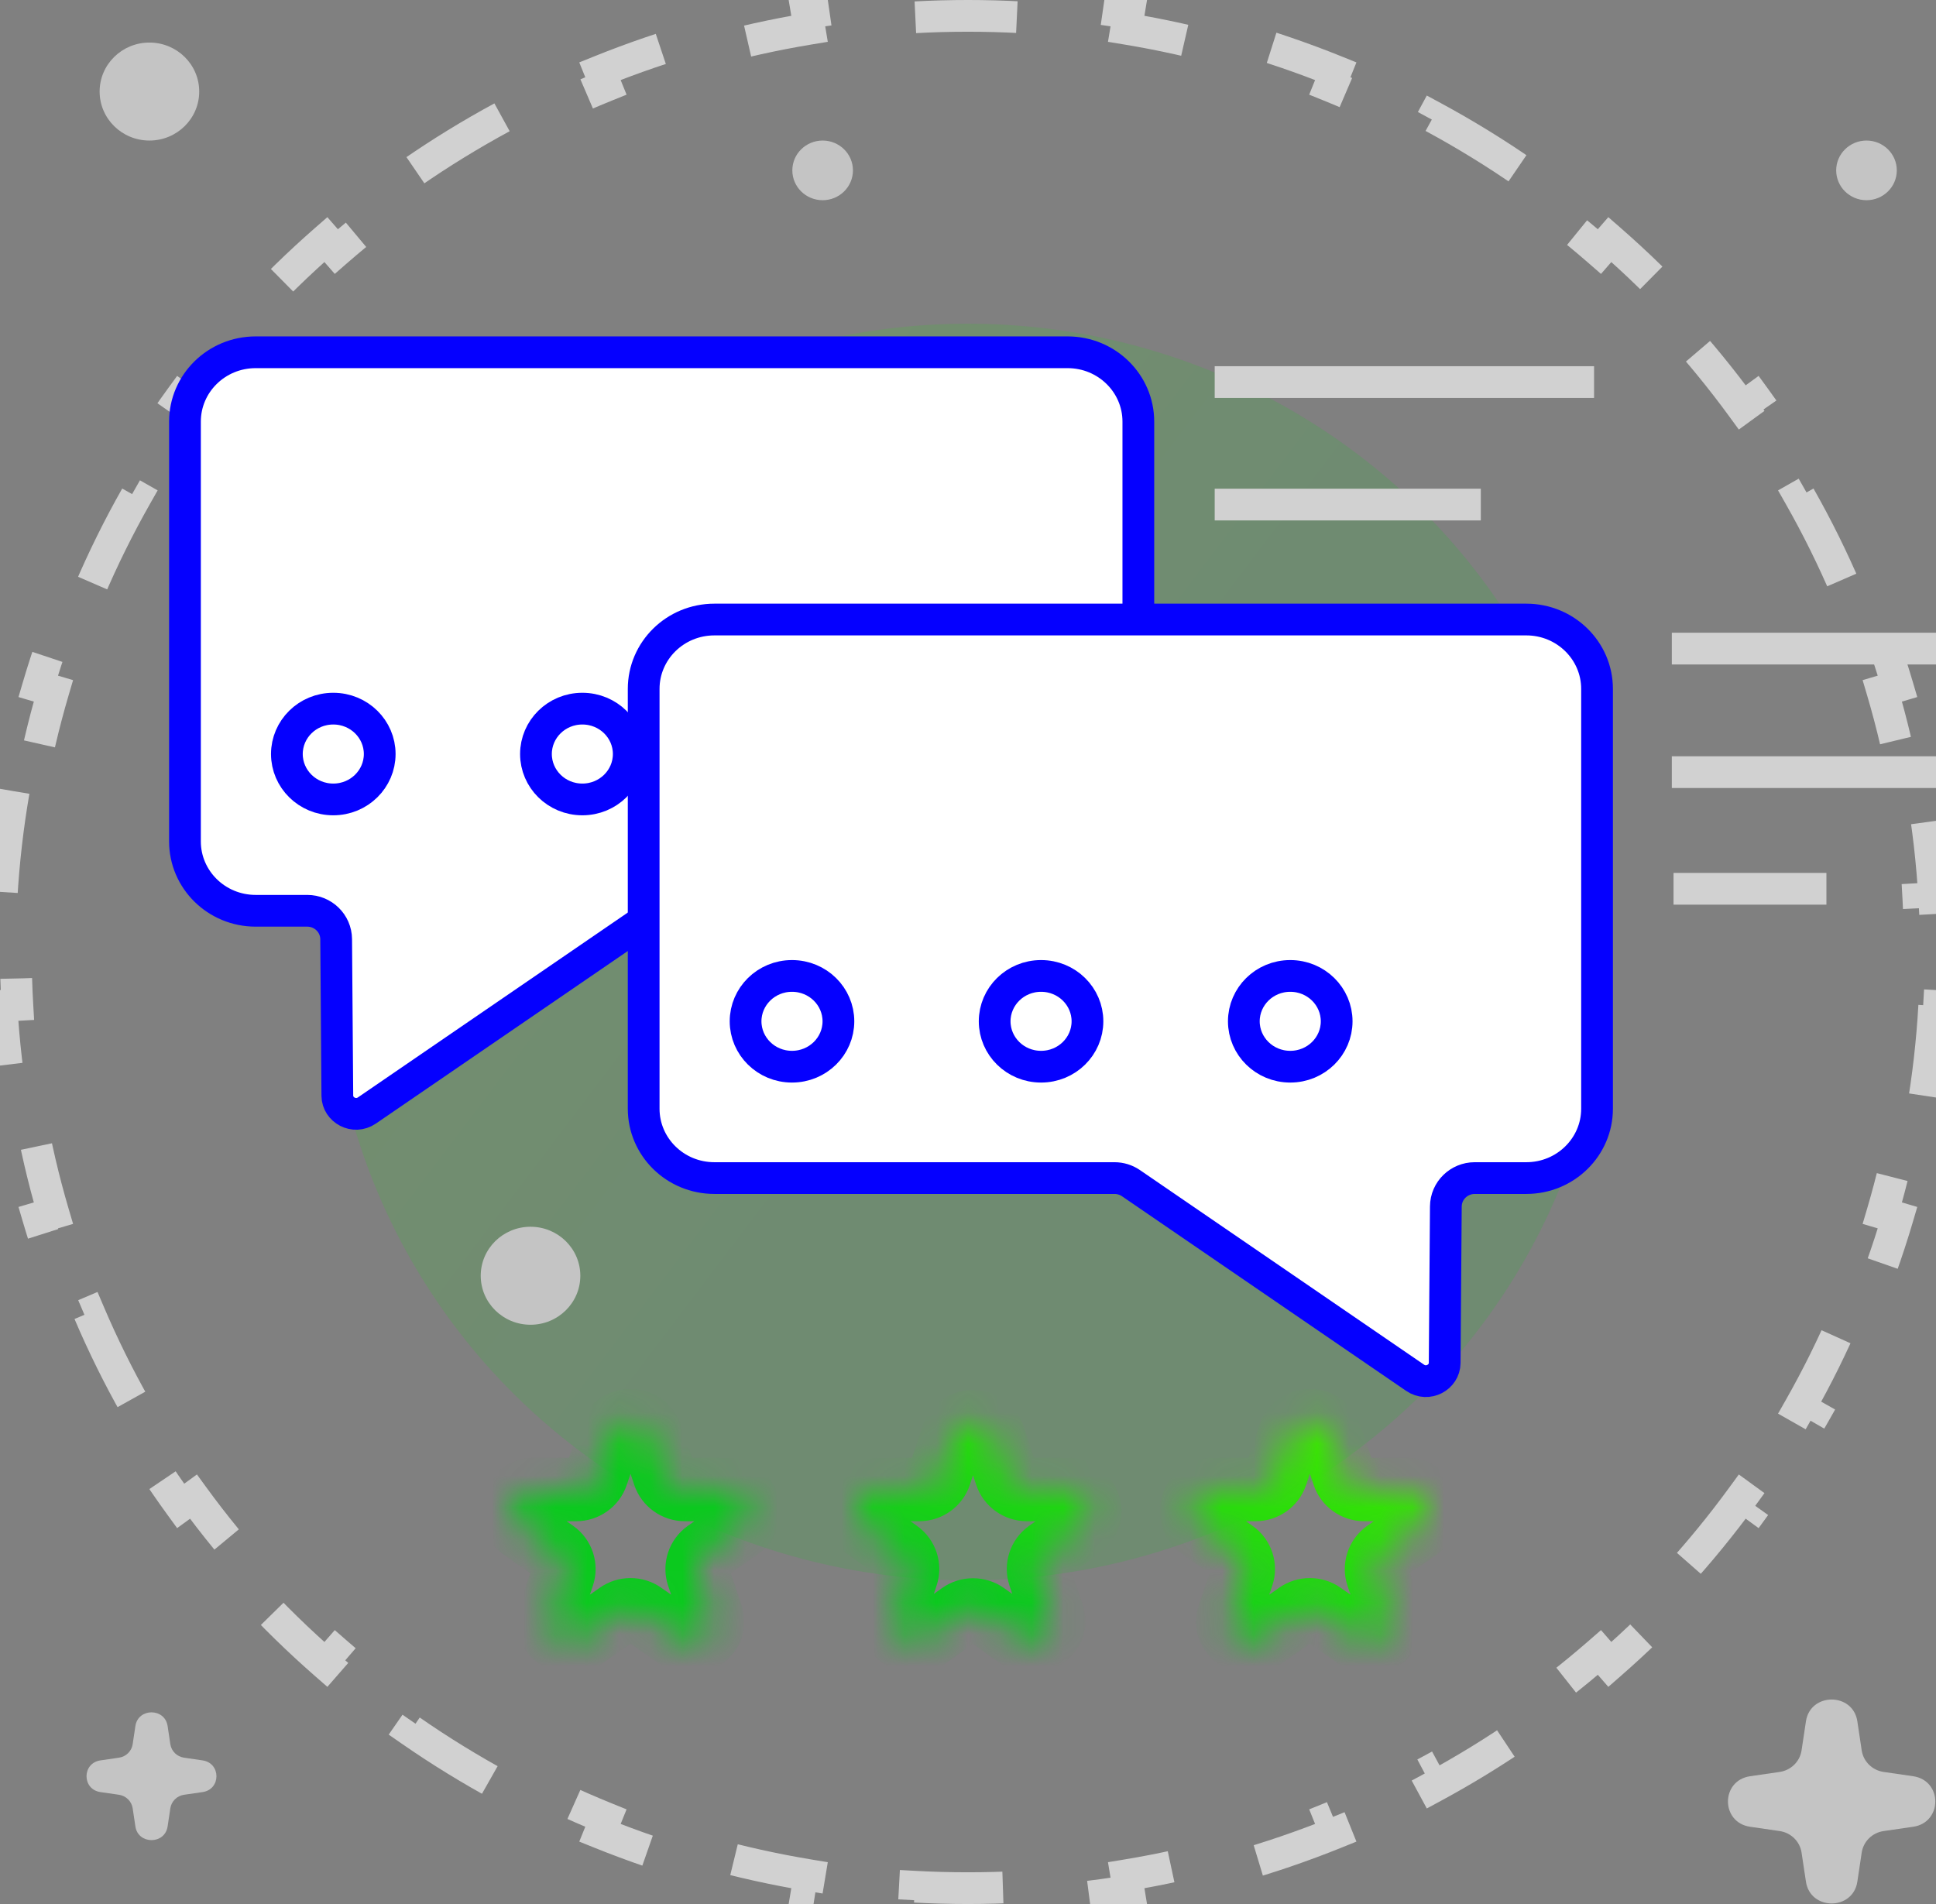 <svg width="61" height="60" viewBox="0 0 61 60" fill="none" xmlns="http://www.w3.org/2000/svg">
<rect x="0" y="0" width="61" height="60" fill="#808080" stroke="none"/>
<path d="M0.433 24.932C0.242 26.036 0.112 27.161 0.047 28.303L0.547 28.331C0.515 28.884 0.499 29.44 0.499 30C0.499 30.56 0.515 31.116 0.547 31.669L0.047 31.697C0.112 32.839 0.242 33.964 0.433 35.068L0.926 34.983C1.117 36.088 1.37 37.171 1.682 38.23L1.203 38.372C1.524 39.463 1.907 40.529 2.348 41.565L2.808 41.369C3.245 42.396 3.739 43.394 4.286 44.359L3.851 44.606C4.411 45.591 5.026 46.543 5.691 47.456L6.095 47.162C6.75 48.061 7.456 48.923 8.208 49.744L7.839 50.081C8.603 50.915 9.414 51.706 10.267 52.451L10.596 52.074C11.433 52.804 12.312 53.489 13.228 54.125L12.943 54.536C13.87 55.179 14.835 55.772 15.834 56.312L16.072 55.872C17.046 56.399 18.054 56.873 19.091 57.293L18.903 57.757C19.946 58.178 21.017 58.545 22.113 58.852L22.248 58.371C23.311 58.669 24.399 58.911 25.507 59.094L25.425 59.587C26.531 59.769 27.657 59.893 28.799 59.954L28.826 59.455C29.379 59.485 29.935 59.5 30.496 59.5C31.056 59.5 31.613 59.485 32.166 59.455L32.193 59.954C33.335 59.893 34.461 59.769 35.566 59.587L35.485 59.094C36.593 58.911 37.68 58.669 38.743 58.371L38.878 58.852C39.975 58.545 41.046 58.178 42.088 57.757L41.901 57.293C42.938 56.873 43.945 56.399 44.92 55.872L45.158 56.312C46.157 55.772 47.121 55.179 48.048 54.536L47.764 54.125C48.68 53.489 49.559 52.804 50.396 52.074L50.724 52.451C51.578 51.706 52.389 50.915 53.152 50.081L52.784 49.744C53.536 48.923 54.241 48.061 54.897 47.162L55.301 47.456C55.966 46.543 56.581 45.591 57.14 44.606L56.705 44.359C57.253 43.394 57.747 42.396 58.184 41.369L58.644 41.565C59.084 40.529 59.467 39.463 59.789 38.372L59.309 38.23C59.622 37.171 59.875 36.088 60.066 34.983L60.559 35.068C60.75 33.964 60.88 32.839 60.944 31.697L60.445 31.669C60.476 31.116 60.492 30.56 60.492 30C60.492 29.44 60.476 28.884 60.445 28.331L60.944 28.303C60.88 27.161 60.75 26.036 60.559 24.932L60.066 25.017C59.875 23.912 59.622 22.829 59.309 21.77L59.789 21.628C59.467 20.537 59.084 19.471 58.644 18.436L58.184 18.631C57.747 17.604 57.253 16.606 56.705 15.641L57.14 15.394C56.581 14.409 55.966 13.457 55.301 12.544L54.897 12.838C54.241 11.939 53.536 11.077 52.784 10.256L53.152 9.918C52.389 9.085 51.578 8.294 50.724 7.549L50.396 7.926C49.559 7.196 48.68 6.511 47.764 5.875L48.048 5.464C47.121 4.821 46.157 4.228 45.158 3.688L44.92 4.128C43.945 3.601 42.938 3.126 41.901 2.707L42.088 2.243C41.046 1.822 39.975 1.455 38.878 1.148L38.743 1.629C37.68 1.331 36.593 1.089 35.485 0.906L35.566 0.413C34.461 0.231 33.335 0.107 32.193 0.046L32.166 0.545C31.613 0.515 31.056 0.5 30.496 0.5C29.935 0.5 29.379 0.515 28.826 0.545L28.799 0.046C27.657 0.107 26.531 0.231 25.425 0.413L25.507 0.906C24.399 1.089 23.311 1.331 22.248 1.629L22.113 1.148C21.017 1.455 19.946 1.822 18.903 2.243L19.091 2.707C18.054 3.126 17.046 3.601 16.072 4.128L15.834 3.688C14.835 4.228 13.87 4.821 12.943 5.464L13.228 5.875C12.312 6.511 11.433 7.196 10.596 7.926L10.267 7.549C9.414 8.294 8.603 9.085 7.839 9.918L8.208 10.256C7.456 11.077 6.75 11.939 6.095 12.838L5.691 12.544C5.026 13.457 4.411 14.409 3.851 15.394L4.286 15.641C3.739 16.606 3.245 17.604 2.808 18.631L2.348 18.436C1.907 19.471 1.524 20.537 1.203 21.628L1.682 21.77C1.37 22.829 1.117 23.912 0.926 25.017L0.433 24.932Z" stroke="#D1D1D1" stroke-dasharray="3.2 3.2"/>
<ellipse opacity="0.15" rx="20.126" ry="19.799" transform="matrix(-1 0 0 1 30.495 30)" fill="url(#paint0_linear)"/>
<path d="M5.281 54.391C5.195 53.816 4.352 53.816 4.266 54.391L4.18 54.964C4.147 55.184 3.971 55.357 3.747 55.389L3.165 55.474C2.58 55.559 2.58 56.388 3.165 56.473L3.747 56.557C3.971 56.59 4.147 56.763 4.18 56.983L4.266 57.556C4.352 58.13 5.195 58.13 5.281 57.556L5.367 56.983C5.4 56.763 5.576 56.59 5.8 56.557L6.382 56.473C6.966 56.388 6.966 55.559 6.382 55.474L5.8 55.389C5.576 55.357 5.4 55.184 5.367 54.964L5.281 54.391Z" fill="#C4C4C4"/>
<path d="M58.522 54.244C58.384 53.327 57.039 53.327 56.902 54.244L56.764 55.159C56.712 55.51 56.431 55.786 56.074 55.838L55.144 55.973C54.212 56.108 54.212 57.431 55.145 57.566L56.074 57.701C56.431 57.753 56.712 58.029 56.764 58.38L56.902 59.295C57.039 60.212 58.384 60.212 58.522 59.295L58.659 58.38C58.712 58.029 58.992 57.753 59.349 57.701L60.279 57.566C61.211 57.431 61.211 56.108 60.279 55.973L59.349 55.838C58.992 55.786 58.712 55.51 58.659 55.159L58.522 54.244Z" fill="#C4C4C4"/>
<ellipse rx="0.955" ry="0.94" transform="matrix(-1 0 0 1 25.92 5.369)" fill="#C4C4C4"/>
<ellipse rx="1.569" ry="1.544" transform="matrix(-1 0 0 1 16.716 40.202)" fill="#C4C4C4"/>
<ellipse rx="1.569" ry="1.544" transform="matrix(-1 0 0 1 4.708 2.885)" fill="#C4C4C4"/>
<ellipse rx="0.955" ry="0.94" transform="matrix(-1 0 0 1 58.81 5.369)" fill="#C4C4C4"/>
<path d="M5.828 13.285C5.828 12.086 6.818 11.101 8.057 11.101H33.637C34.876 11.101 35.867 12.086 35.867 13.285V26.516C35.867 27.715 34.876 28.701 33.637 28.701H21.031C20.847 28.701 20.667 28.756 20.515 28.86L11.562 34.993C11.159 35.269 10.632 34.977 10.629 34.529L10.592 29.597C10.588 29.093 10.174 28.701 9.683 28.701H8.057C6.818 28.701 5.828 27.715 5.828 26.516V13.285Z" fill="white" stroke="#0500FF" stroke-linecap="round" stroke-linejoin="round"/>
<path d="M11.964 23.761C11.964 24.543 11.317 25.192 10.501 25.192C9.686 25.192 9.039 24.543 9.039 23.761C9.039 22.979 9.686 22.331 10.501 22.331C11.317 22.331 11.964 22.979 11.964 23.761Z" stroke="#0500FF"/>
<path d="M19.811 23.761C19.811 24.543 19.165 25.192 18.349 25.192C17.534 25.192 16.887 24.543 16.887 23.761C16.887 22.979 17.534 22.331 18.349 22.331C19.165 22.331 19.811 22.979 19.811 23.761Z" stroke="#0500FF"/>
<path d="M27.663 23.761C27.663 24.543 27.016 25.192 26.201 25.192C25.385 25.192 24.738 24.543 24.738 23.761C24.738 22.979 25.385 22.331 26.201 22.331C27.016 22.331 27.663 22.979 27.663 23.761Z" stroke="#0500FF"/>
<line x1="38.273" y1="12.04" x2="50.226" y2="12.04" stroke="#D1D1D1"/>
<line x1="38.273" y1="15.9" x2="46.658" y2="15.9" stroke="#D1D1D1"/>
<line x1="38.273" y1="19.586" x2="43.09" y2="19.586" stroke="#D1D1D1"/>
<path d="M48.091 19.523C49.329 19.523 50.32 20.509 50.32 21.708V34.939C50.32 36.138 49.329 37.124 48.091 37.124H46.465C45.973 37.124 45.56 37.516 45.556 38.02L45.519 42.952C45.515 43.401 44.988 43.692 44.586 43.416L35.633 37.283C35.481 37.179 35.3 37.124 35.117 37.124L22.51 37.124C21.271 37.124 20.281 36.138 20.281 34.939V21.708C20.281 20.509 21.271 19.523 22.51 19.523H48.091Z" fill="white" stroke="#0500FF" stroke-linecap="round" stroke-linejoin="round"/>
<path d="M26.417 32.184C26.417 32.966 25.77 33.614 24.954 33.614C24.139 33.614 23.492 32.966 23.492 32.184C23.492 31.402 24.139 30.754 24.954 30.754C25.77 30.754 26.417 31.402 26.417 32.184Z" stroke="#0500FF"/>
<path d="M34.264 32.184C34.264 32.966 33.618 33.614 32.802 33.614C31.987 33.614 31.34 32.966 31.34 32.184C31.34 31.402 31.987 30.754 32.802 30.754C33.618 30.754 34.264 31.402 34.264 32.184Z" stroke="#0500FF"/>
<path d="M42.116 32.184C42.116 32.966 41.469 33.614 40.654 33.614C39.838 33.614 39.191 32.966 39.191 32.184C39.191 31.402 39.838 30.754 40.654 30.754C41.469 30.754 42.116 31.402 42.116 32.184Z" stroke="#0500FF"/>
<line x1="52.676" y1="20.439" x2="61" y2="20.439" stroke="#D1D1D1"/>
<line x1="52.676" y1="24.332" x2="61" y2="24.332" stroke="#D1D1D1"/>
<line x1="52.73" y1="28.008" x2="57.547" y2="28.008" stroke="#D1D1D1"/>
<mask id="path-23-inside-1" fill="white">
<path d="M19.219 45.229C19.425 44.615 20.308 44.615 20.514 45.229L20.933 46.477C21.026 46.752 21.287 46.938 21.581 46.938H22.913C23.576 46.938 23.849 47.775 23.309 48.155L22.252 48.898C22.009 49.069 21.907 49.376 22 49.655L22.409 50.871C22.616 51.488 21.901 52.005 21.365 51.628L20.263 50.854C20.026 50.687 19.707 50.687 19.47 50.854L18.368 51.628C17.831 52.005 17.117 51.488 17.324 50.871L17.733 49.655C17.826 49.376 17.724 49.069 17.481 48.898L16.424 48.155C15.884 47.775 16.157 46.938 16.82 46.938H18.152C18.446 46.938 18.707 46.752 18.8 46.477L19.219 45.229Z"/>
<path d="M30.01 45.264C30.214 44.646 31.103 44.646 31.308 45.264L31.707 46.474C31.798 46.75 32.06 46.938 32.356 46.938H33.648C34.309 46.938 34.584 47.77 34.049 48.152L33.004 48.899C32.764 49.07 32.664 49.373 32.756 49.649L33.155 50.859C33.359 51.477 32.64 51.991 32.105 51.609L31.06 50.862C30.82 50.691 30.497 50.691 30.258 50.862L29.212 51.609C28.677 51.991 27.958 51.477 28.162 50.859L28.561 49.649C28.653 49.373 28.553 49.07 28.314 48.899L27.268 48.152C26.733 47.77 27.008 46.938 27.669 46.938H28.961C29.257 46.938 29.519 46.75 29.61 46.474L30.01 45.264Z"/>
<path d="M40.624 45.229C40.831 44.615 41.714 44.615 41.92 45.229L42.339 46.477C42.431 46.752 42.693 46.938 42.987 46.938H44.318C44.982 46.938 45.255 47.775 44.715 48.155L43.657 48.898C43.414 49.069 43.312 49.376 43.406 49.655L43.815 50.871C44.022 51.488 43.307 52.005 42.77 51.628L41.669 50.854C41.432 50.687 41.113 50.687 40.876 50.854L39.774 51.628C39.237 52.005 38.523 51.488 38.73 50.871L39.138 49.655C39.232 49.376 39.13 49.069 38.887 48.898L37.829 48.155C37.289 47.775 37.562 46.938 38.226 46.938H39.558C39.852 46.938 40.113 46.752 40.205 46.477L40.624 45.229Z"/>
</mask>
<path d="M18.152 46.938L18.152 47.938H18.152L18.152 46.938ZM18.8 46.477L19.748 46.795L19.748 46.795L18.8 46.477ZM16.424 48.155L16.999 47.337L16.999 47.337L16.424 48.155ZM16.82 46.938L16.82 45.938H16.82L16.82 46.938ZM17.733 49.655L16.785 49.337L17.733 49.655ZM17.481 48.898L16.906 49.716L16.906 49.716L17.481 48.898ZM18.368 51.628L17.793 50.81L17.793 50.81L18.368 51.628ZM17.324 50.871L18.272 51.19L17.324 50.871ZM20.263 50.854L19.688 51.672L19.688 51.672L20.263 50.854ZM19.47 50.854L20.045 51.672L20.045 51.672L19.47 50.854ZM22.409 50.871L23.357 50.553L23.357 50.553L22.409 50.871ZM21.365 51.628L21.94 50.81L21.94 50.81L21.365 51.628ZM22.252 48.898L22.827 49.716L22.827 49.716L22.252 48.898ZM22 49.655L21.052 49.973L21.052 49.973L22 49.655ZM22.913 46.938L22.913 45.938H22.913V46.938ZM23.309 48.155L22.734 47.337L22.734 47.337L23.309 48.155ZM20.933 46.477L21.881 46.158L20.933 46.477ZM21.581 46.938L21.581 47.938H21.581V46.938ZM20.514 45.229L19.566 45.547L19.566 45.547L20.514 45.229ZM19.219 45.229L18.271 44.911L18.271 44.911L19.219 45.229ZM28.961 46.938L28.961 47.938H28.961L28.961 46.938ZM29.61 46.474L30.56 46.787L30.56 46.787L29.61 46.474ZM27.268 48.152L26.686 48.965L26.686 48.965L27.268 48.152ZM27.669 46.938L27.669 45.938H27.669L27.669 46.938ZM28.561 49.649L29.511 49.963L29.511 49.963L28.561 49.649ZM28.314 48.899L28.895 48.085L28.895 48.085L28.314 48.899ZM29.212 51.609L28.63 50.795L28.63 50.795L29.212 51.609ZM28.162 50.859L27.212 50.545L27.212 50.545L28.162 50.859ZM31.06 50.862L31.641 50.048L31.641 50.048L31.06 50.862ZM30.258 50.862L30.839 51.675L30.839 51.675L30.258 50.862ZM33.155 50.859L34.105 50.545L34.105 50.545L33.155 50.859ZM32.105 51.609L31.524 52.422L31.524 52.422L32.105 51.609ZM33.004 48.899L32.422 48.085L33.004 48.899ZM32.756 49.649L31.806 49.963L31.806 49.963L32.756 49.649ZM33.648 46.938L33.648 45.938H33.648V46.938ZM34.049 48.152L34.631 48.965L34.631 48.965L34.049 48.152ZM31.707 46.474L32.656 46.16L32.656 46.16L31.707 46.474ZM32.356 46.938L32.356 47.938H32.356V46.938ZM31.308 45.264L30.358 45.578L30.358 45.578L31.308 45.264ZM30.01 45.264L29.06 44.951L29.06 44.951L30.01 45.264ZM39.558 46.938L39.558 47.938H39.558L39.558 46.938ZM40.205 46.477L41.153 46.795L41.153 46.795L40.205 46.477ZM37.829 48.155L37.254 48.973L37.254 48.973L37.829 48.155ZM38.226 46.938L38.226 45.938H38.226L38.226 46.938ZM39.138 49.655L40.086 49.973L40.086 49.973L39.138 49.655ZM38.887 48.898L39.462 48.08L39.462 48.08L38.887 48.898ZM39.774 51.628L39.199 50.81L39.199 50.81L39.774 51.628ZM38.73 50.871L37.782 50.553L37.782 50.553L38.73 50.871ZM41.669 50.854L42.244 50.036L42.244 50.036L41.669 50.854ZM40.876 50.854L41.451 51.672L41.451 51.672L40.876 50.854ZM43.815 50.871L44.763 50.553L44.763 50.553L43.815 50.871ZM42.77 51.628L42.195 52.446L42.195 52.446L42.77 51.628ZM43.657 48.898L43.082 48.08L43.082 48.08L43.657 48.898ZM43.406 49.655L42.458 49.973L42.458 49.973L43.406 49.655ZM44.318 46.938L44.318 45.938H44.318V46.938ZM44.715 48.155L45.29 48.973L45.29 48.973L44.715 48.155ZM42.339 46.477L41.391 46.795L41.391 46.795L42.339 46.477ZM42.987 46.938L42.987 47.938H42.987V46.938ZM41.92 45.229L42.868 44.911L42.868 44.911L41.92 45.229ZM40.624 45.229L39.676 44.911L39.676 44.911L40.624 45.229ZM19.566 45.547L19.985 46.795L21.881 46.158L21.462 44.911L19.566 45.547ZM21.581 47.938H22.913V45.938H21.581V47.938ZM22.734 47.337L21.677 48.08L22.827 49.716L23.884 48.973L22.734 47.337ZM21.052 49.973L21.461 51.19L23.357 50.553L22.948 49.337L21.052 49.973ZM21.94 50.81L20.838 50.036L19.688 51.672L20.79 52.446L21.94 50.81ZM18.895 50.036L17.793 50.81L18.944 52.446L20.045 51.672L18.895 50.036ZM18.272 51.19L18.68 49.973L16.785 49.337L16.376 50.553L18.272 51.19ZM18.056 48.08L16.999 47.337L15.848 48.973L16.906 49.716L18.056 48.08ZM16.82 47.938H18.152V45.938H16.82V47.938ZM19.748 46.795L20.167 45.547L18.271 44.911L17.852 46.158L19.748 46.795ZM18.152 47.938C18.867 47.938 19.516 47.486 19.748 46.795L17.852 46.158C17.899 46.018 18.025 45.938 18.152 45.938L18.152 47.938ZM16.999 47.337C17.045 47.369 17.096 47.431 17.122 47.514C17.144 47.59 17.139 47.659 17.121 47.714C17.104 47.768 17.068 47.824 17.01 47.869C16.945 47.918 16.873 47.938 16.82 47.938L16.82 45.938C15.218 45.938 14.478 48.009 15.848 48.973L16.999 47.337ZM18.68 49.973C18.917 49.269 18.657 48.502 18.056 48.08L16.906 49.716C16.792 49.636 16.735 49.482 16.785 49.337L18.68 49.973ZM17.793 50.81C17.84 50.777 17.91 50.754 17.986 50.756C18.055 50.759 18.112 50.782 18.154 50.813C18.196 50.843 18.24 50.893 18.266 50.966C18.295 51.047 18.292 51.13 18.272 51.19L16.376 50.553C15.842 52.142 17.666 53.344 18.944 52.446L17.793 50.81ZM20.838 50.036C20.256 49.626 19.477 49.626 18.895 50.036L20.045 51.672C19.937 51.748 19.796 51.748 19.688 51.672L20.838 50.036ZM21.461 51.19C21.441 51.13 21.438 51.047 21.467 50.966C21.493 50.893 21.537 50.843 21.579 50.813C21.621 50.782 21.678 50.759 21.747 50.756C21.823 50.754 21.893 50.777 21.94 50.81L20.79 52.446C22.067 53.344 23.891 52.142 23.357 50.553L21.461 51.19ZM21.677 48.08C21.076 48.502 20.816 49.269 21.052 49.973L22.948 49.337C22.997 49.482 22.941 49.636 22.827 49.716L21.677 48.08ZM22.913 47.938C22.86 47.938 22.788 47.918 22.723 47.869C22.665 47.824 22.629 47.768 22.612 47.714C22.594 47.659 22.589 47.59 22.611 47.514C22.637 47.431 22.688 47.369 22.734 47.337L23.884 48.973C25.255 48.009 24.515 45.938 22.913 45.938L22.913 47.938ZM19.985 46.795C20.217 47.486 20.866 47.938 21.581 47.938L21.581 45.938C21.708 45.938 21.834 46.018 21.881 46.158L19.985 46.795ZM21.462 44.911C20.951 43.388 18.782 43.388 18.271 44.911L20.167 45.547C20.147 45.607 20.1 45.671 20.034 45.715C19.975 45.755 19.915 45.769 19.866 45.769C19.818 45.769 19.758 45.755 19.699 45.715C19.633 45.671 19.586 45.607 19.566 45.547L21.462 44.911ZM30.358 45.578L30.757 46.787L32.656 46.16L32.257 44.951L30.358 45.578ZM32.356 47.938H33.648V45.938H32.356V47.938ZM33.468 47.338L32.422 48.085L33.585 49.712L34.631 48.965L33.468 47.338ZM31.806 49.963L32.206 51.172L34.105 50.545L33.705 49.336L31.806 49.963ZM32.687 50.795L31.641 50.048L30.478 51.675L31.524 52.422L32.687 50.795ZM29.676 50.048L28.63 50.795L29.793 52.422L30.839 51.675L29.676 50.048ZM29.111 51.172L29.511 49.963L27.612 49.336L27.212 50.545L29.111 51.172ZM28.895 48.085L27.849 47.338L26.686 48.965L27.732 49.712L28.895 48.085ZM27.669 47.938H28.961V45.938H27.669V47.938ZM30.56 46.787L30.959 45.578L29.06 44.951L28.661 46.16L30.56 46.787ZM28.961 47.938C29.68 47.938 30.33 47.482 30.56 46.787L28.661 46.16C28.707 46.019 28.834 45.938 28.961 45.938L28.961 47.938ZM27.849 47.338C27.896 47.371 27.946 47.433 27.971 47.516C27.993 47.592 27.988 47.661 27.97 47.715C27.952 47.769 27.916 47.825 27.858 47.869C27.794 47.918 27.722 47.938 27.669 47.938L27.669 45.938C26.073 45.938 25.329 47.995 26.686 48.965L27.849 47.338ZM29.511 49.963C29.741 49.265 29.486 48.508 28.895 48.085L27.732 49.712C27.619 49.632 27.564 49.48 27.612 49.336L29.511 49.963ZM28.63 50.795C28.677 50.762 28.747 50.738 28.823 50.74C28.892 50.742 28.949 50.765 28.991 50.795C29.033 50.825 29.078 50.875 29.104 50.948C29.134 51.029 29.131 51.112 29.111 51.172L27.212 50.545C26.686 52.139 28.521 53.332 29.793 52.422L28.63 50.795ZM31.641 50.048C31.054 49.629 30.263 49.629 29.676 50.048L30.839 51.675C30.73 51.753 30.587 51.753 30.478 51.675L31.641 50.048ZM32.206 51.172C32.186 51.112 32.184 51.029 32.213 50.948C32.24 50.875 32.284 50.825 32.326 50.795C32.368 50.765 32.425 50.742 32.494 50.74C32.571 50.738 32.641 50.762 32.687 50.795L31.524 52.422C32.796 53.332 34.631 52.139 34.105 50.545L32.206 51.172ZM32.422 48.085C31.831 48.508 31.576 49.265 31.806 49.963L33.705 49.336C33.753 49.48 33.698 49.632 33.585 49.712L32.422 48.085ZM33.648 47.938C33.595 47.938 33.523 47.918 33.459 47.869C33.401 47.825 33.366 47.769 33.348 47.715C33.33 47.661 33.324 47.592 33.346 47.516C33.371 47.433 33.421 47.371 33.468 47.338L34.631 48.965C35.988 47.995 35.244 45.938 33.648 45.938L33.648 47.938ZM30.757 46.787C30.987 47.482 31.638 47.938 32.356 47.938L32.356 45.938C32.483 45.938 32.61 46.019 32.656 46.16L30.757 46.787ZM32.257 44.951C31.75 43.417 29.567 43.417 29.06 44.951L30.959 45.578C30.939 45.638 30.893 45.703 30.827 45.747C30.767 45.787 30.707 45.801 30.659 45.801C30.61 45.801 30.55 45.787 30.49 45.747C30.424 45.703 30.378 45.638 30.358 45.578L32.257 44.951ZM40.972 45.547L41.391 46.795L43.287 46.158L42.868 44.911L40.972 45.547ZM42.987 47.938H44.318V45.938H42.987V47.938ZM44.14 47.337L43.082 48.08L44.233 49.716L45.29 48.973L44.14 47.337ZM42.458 49.973L42.867 51.19L44.763 50.553L44.354 49.337L42.458 49.973ZM43.345 50.81L42.244 50.036L41.094 51.672L42.195 52.446L43.345 50.81ZM40.3 50.036L39.199 50.81L40.349 52.446L41.451 51.672L40.3 50.036ZM39.678 51.19L40.086 49.973L38.19 49.337L37.782 50.553L39.678 51.19ZM39.462 48.08L38.404 47.337L37.254 48.973L38.312 49.716L39.462 48.08ZM38.226 47.938H39.558V45.938H38.226V47.938ZM41.153 46.795L41.572 45.547L39.676 44.911L39.257 46.158L41.153 46.795ZM39.558 47.938C40.273 47.938 40.922 47.486 41.153 46.795L39.257 46.158C39.305 46.018 39.431 45.938 39.558 45.938L39.558 47.938ZM38.404 47.337C38.451 47.369 38.502 47.431 38.527 47.514C38.55 47.59 38.545 47.659 38.527 47.714C38.509 47.768 38.474 47.824 38.415 47.869C38.351 47.918 38.279 47.938 38.226 47.938L38.226 45.938C36.624 45.938 35.884 48.009 37.254 48.973L38.404 47.337ZM40.086 49.973C40.323 49.269 40.063 48.502 39.462 48.08L38.312 49.716C38.198 49.636 38.141 49.482 38.19 49.337L40.086 49.973ZM39.199 50.81C39.245 50.777 39.315 50.754 39.392 50.756C39.461 50.759 39.517 50.782 39.559 50.813C39.602 50.843 39.645 50.893 39.672 50.966C39.7 51.047 39.698 51.13 39.678 51.19L37.782 50.553C37.248 52.142 39.072 53.344 40.349 52.446L39.199 50.81ZM42.244 50.036C41.662 49.626 40.883 49.626 40.3 50.036L41.451 51.672C41.343 51.748 41.202 51.748 41.094 51.672L42.244 50.036ZM42.867 51.19C42.847 51.13 42.844 51.047 42.873 50.966C42.899 50.893 42.943 50.843 42.985 50.813C43.027 50.782 43.084 50.759 43.153 50.756C43.229 50.754 43.299 50.777 43.345 50.81L42.195 52.446C43.472 53.344 45.297 52.142 44.763 50.553L42.867 51.19ZM43.082 48.08C42.482 48.502 42.222 49.269 42.458 49.973L44.354 49.337C44.403 49.482 44.347 49.636 44.233 49.716L43.082 48.08ZM44.318 47.938C44.265 47.938 44.193 47.918 44.129 47.869C44.071 47.824 44.035 47.768 44.017 47.714C44 47.659 43.994 47.59 44.017 47.514C44.042 47.431 44.093 47.369 44.14 47.337L45.29 48.973C46.66 48.009 45.92 45.938 44.318 45.938L44.318 47.938ZM41.391 46.795C41.623 47.486 42.272 47.938 42.987 47.938L42.987 45.938C43.113 45.938 43.24 46.018 43.287 46.158L41.391 46.795ZM42.868 44.911C42.357 43.388 40.188 43.388 39.676 44.911L41.572 45.547C41.552 45.607 41.506 45.671 41.44 45.715C41.38 45.755 41.321 45.769 41.272 45.769C41.224 45.769 41.164 45.755 41.104 45.715C41.038 45.671 40.992 45.607 40.972 45.547L42.868 44.911Z" fill="url(#paint1_linear)" mask="url(#path-23-inside-1)"/>
<defs>
<linearGradient id="paint0_linear" x1="31.965" y1="-2.727" x2="-8.826" y2="28.161" gradientUnits="userSpaceOnUse">
<stop stop-color="#3CE700"/>
<stop offset="0.568" stop-color="#0BC91E"/>
</linearGradient>
<linearGradient id="paint1_linear" x1="39.059" y1="44.287" x2="34.662" y2="57.815" gradientUnits="userSpaceOnUse">
<stop stop-color="#3CE700"/>
<stop offset="0.568" stop-color="#0BC91E"/>
</linearGradient>
</defs>
</svg>
